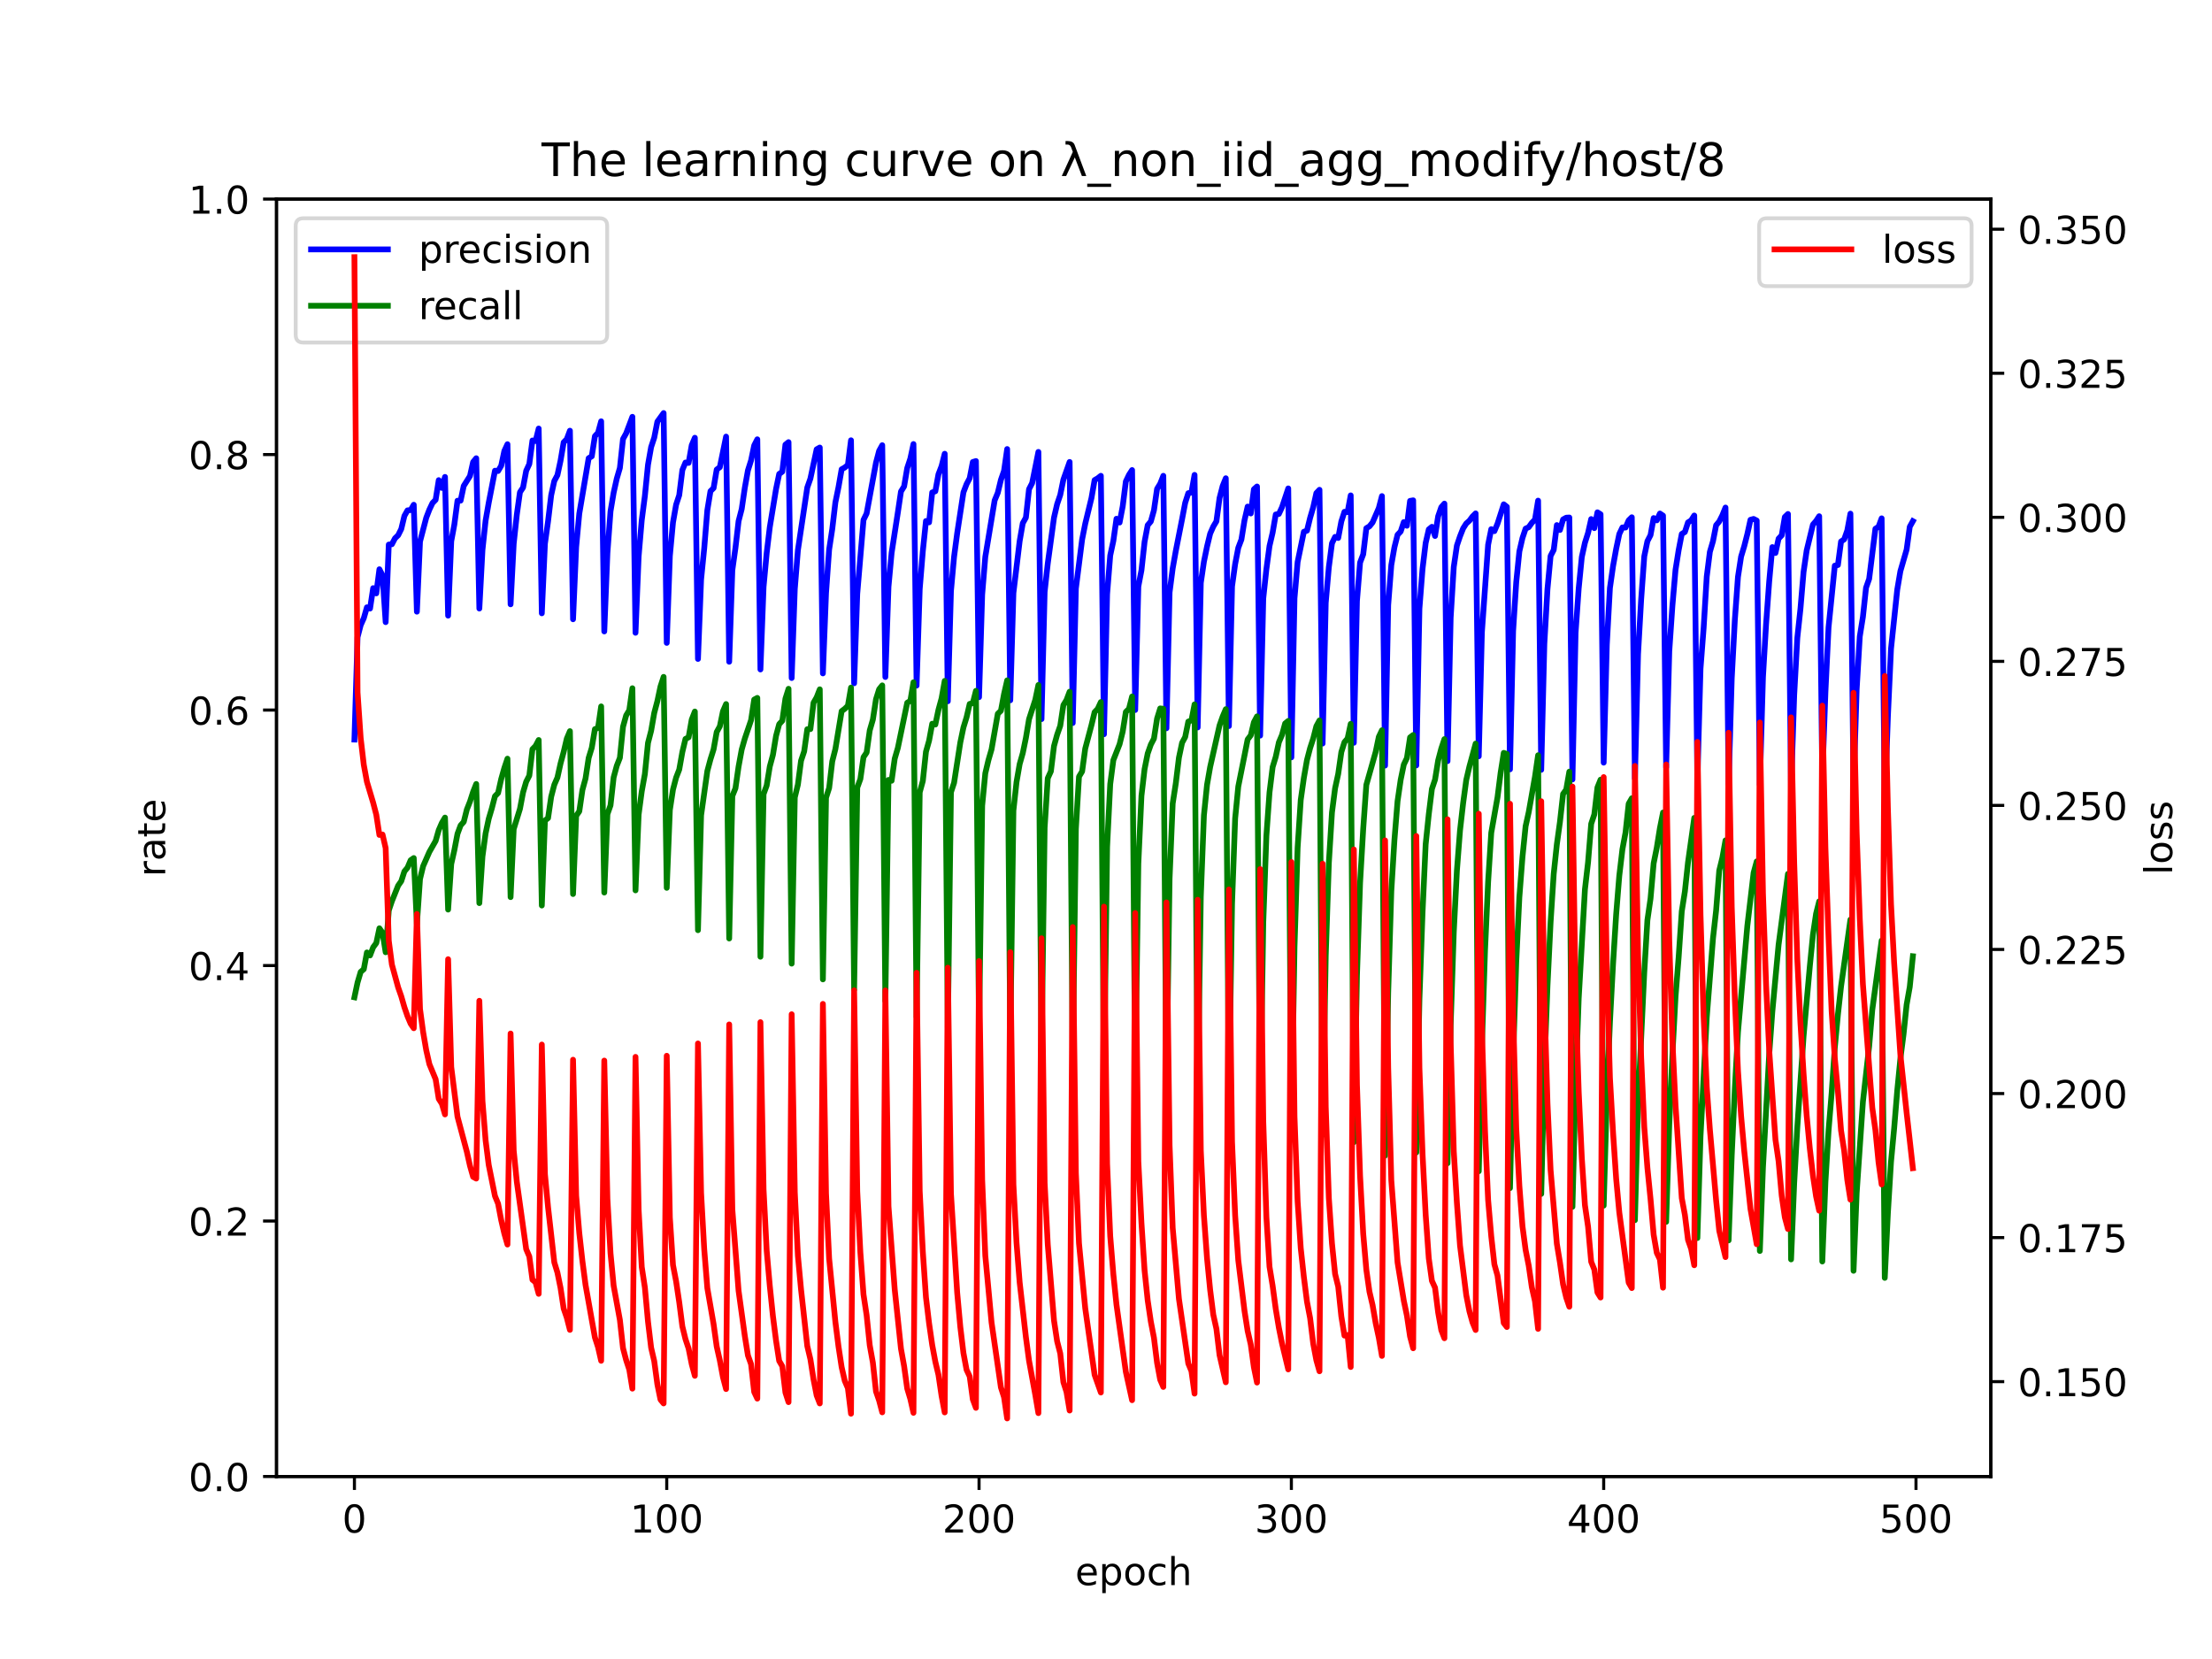 <?xml version="1.0" encoding="utf-8" standalone="no"?>
<!DOCTYPE svg PUBLIC "-//W3C//DTD SVG 1.1//EN"
  "http://www.w3.org/Graphics/SVG/1.1/DTD/svg11.dtd">
<!-- Created with matplotlib (https://matplotlib.org/) -->
<svg height="432pt" version="1.1" viewBox="0 0 576 432" width="576pt" xmlns="http://www.w3.org/2000/svg" xmlns:xlink="http://www.w3.org/1999/xlink">
 <defs>
  <style type="text/css">*{stroke-linecap:butt;stroke-linejoin:round;}</style>
 </defs>
 <g id="figure_1">
  <g id="patch_1">
   <path d="M 0 432 
L 576 432 
L 576 0 
L 0 0 
z
" style="fill:#ffffff;"/>
  </g>
  <g id="axes_1">
   <g id="patch_2">
    <path d="M 72 384.48 
L 518.4 384.48 
L 518.4 51.84 
L 72 51.84 
z
" style="fill:#ffffff;"/>
   </g>
   <g id="matplotlib.axis_1">
    <g id="xtick_1">
     <g id="line2d_1">
      <defs>
       <path d="M 0 0 
L 0 3.5 
" id="mf9fed88363" style="stroke:#000000;stroke-width:0.8;"/>
      </defs>
      <g>
       <use style="stroke:#000000;stroke-width:0.8;" x="92.291" xlink:href="#mf9fed88363" y="384.48"/>
      </g>
     </g>
     <g id="text_1">
      <!-- 0 -->
      <g transform="translate(89.11 399.078)scale(0.1 -0.1)">
       <defs>
        <path d="M 31.781 66.406 
Q 24.172 66.406 20.328 58.906 
Q 16.5 51.422 16.5 36.375 
Q 16.5 21.391 20.328 13.891 
Q 24.172 6.391 31.781 6.391 
Q 39.453 6.391 43.281 13.891 
Q 47.125 21.391 47.125 36.375 
Q 47.125 51.422 43.281 58.906 
Q 39.453 66.406 31.781 66.406 
z
M 31.781 74.219 
Q 44.047 74.219 50.516 64.516 
Q 56.984 54.828 56.984 36.375 
Q 56.984 17.969 50.516 8.266 
Q 44.047 -1.422 31.781 -1.422 
Q 19.531 -1.422 13.062 8.266 
Q 6.594 17.969 6.594 36.375 
Q 6.594 54.828 13.062 64.516 
Q 19.531 74.219 31.781 74.219 
z
" id="DejaVuSans-48"/>
       </defs>
       <use xlink:href="#DejaVuSans-48"/>
      </g>
     </g>
    </g>
    <g id="xtick_2">
     <g id="line2d_2">
      <g>
       <use style="stroke:#000000;stroke-width:0.8;" x="173.617" xlink:href="#mf9fed88363" y="384.48"/>
      </g>
     </g>
     <g id="text_2">
      <!-- 100 -->
      <g transform="translate(164.073 399.078)scale(0.1 -0.1)">
       <defs>
        <path d="M 12.406 8.297 
L 28.516 8.297 
L 28.516 63.922 
L 10.984 60.406 
L 10.984 69.391 
L 28.422 72.906 
L 38.281 72.906 
L 38.281 8.297 
L 54.391 8.297 
L 54.391 0 
L 12.406 0 
z
" id="DejaVuSans-49"/>
       </defs>
       <use xlink:href="#DejaVuSans-49"/>
       <use x="63.623" xlink:href="#DejaVuSans-48"/>
       <use x="127.246" xlink:href="#DejaVuSans-48"/>
      </g>
     </g>
    </g>
    <g id="xtick_3">
     <g id="line2d_3">
      <g>
       <use style="stroke:#000000;stroke-width:0.8;" x="254.943" xlink:href="#mf9fed88363" y="384.48"/>
      </g>
     </g>
     <g id="text_3">
      <!-- 200 -->
      <g transform="translate(245.4 399.078)scale(0.1 -0.1)">
       <defs>
        <path d="M 19.188 8.297 
L 53.609 8.297 
L 53.609 0 
L 7.328 0 
L 7.328 8.297 
Q 12.938 14.109 22.625 23.891 
Q 32.328 33.688 34.812 36.531 
Q 39.547 41.844 41.422 45.531 
Q 43.312 49.219 43.312 52.781 
Q 43.312 58.594 39.234 62.25 
Q 35.156 65.922 28.609 65.922 
Q 23.969 65.922 18.812 64.312 
Q 13.672 62.703 7.812 59.422 
L 7.812 69.391 
Q 13.766 71.781 18.938 73 
Q 24.125 74.219 28.422 74.219 
Q 39.75 74.219 46.484 68.547 
Q 53.219 62.891 53.219 53.422 
Q 53.219 48.922 51.531 44.891 
Q 49.859 40.875 45.406 35.406 
Q 44.188 33.984 37.641 27.219 
Q 31.109 20.453 19.188 8.297 
z
" id="DejaVuSans-50"/>
       </defs>
       <use xlink:href="#DejaVuSans-50"/>
       <use x="63.623" xlink:href="#DejaVuSans-48"/>
       <use x="127.246" xlink:href="#DejaVuSans-48"/>
      </g>
     </g>
    </g>
    <g id="xtick_4">
     <g id="line2d_4">
      <g>
       <use style="stroke:#000000;stroke-width:0.8;" x="336.27" xlink:href="#mf9fed88363" y="384.48"/>
      </g>
     </g>
     <g id="text_4">
      <!-- 300 -->
      <g transform="translate(326.726 399.078)scale(0.1 -0.1)">
       <defs>
        <path d="M 40.578 39.312 
Q 47.656 37.797 51.625 33 
Q 55.609 28.219 55.609 21.188 
Q 55.609 10.406 48.188 4.484 
Q 40.766 -1.422 27.094 -1.422 
Q 22.516 -1.422 17.656 -0.516 
Q 12.797 0.391 7.625 2.203 
L 7.625 11.719 
Q 11.719 9.328 16.594 8.109 
Q 21.484 6.891 26.812 6.891 
Q 36.078 6.891 40.938 10.547 
Q 45.797 14.203 45.797 21.188 
Q 45.797 27.641 41.281 31.266 
Q 36.766 34.906 28.719 34.906 
L 20.219 34.906 
L 20.219 43.016 
L 29.109 43.016 
Q 36.375 43.016 40.234 45.922 
Q 44.094 48.828 44.094 54.297 
Q 44.094 59.906 40.109 62.906 
Q 36.141 65.922 28.719 65.922 
Q 24.656 65.922 20.016 65.031 
Q 15.375 64.156 9.812 62.312 
L 9.812 71.094 
Q 15.438 72.656 20.344 73.438 
Q 25.25 74.219 29.594 74.219 
Q 40.828 74.219 47.359 69.109 
Q 53.906 64.016 53.906 55.328 
Q 53.906 49.266 50.438 45.094 
Q 46.969 40.922 40.578 39.312 
z
" id="DejaVuSans-51"/>
       </defs>
       <use xlink:href="#DejaVuSans-51"/>
       <use x="63.623" xlink:href="#DejaVuSans-48"/>
       <use x="127.246" xlink:href="#DejaVuSans-48"/>
      </g>
     </g>
    </g>
    <g id="xtick_5">
     <g id="line2d_5">
      <g>
       <use style="stroke:#000000;stroke-width:0.8;" x="417.596" xlink:href="#mf9fed88363" y="384.48"/>
      </g>
     </g>
     <g id="text_5">
      <!-- 400 -->
      <g transform="translate(408.052 399.078)scale(0.1 -0.1)">
       <defs>
        <path d="M 37.797 64.312 
L 12.891 25.391 
L 37.797 25.391 
z
M 35.203 72.906 
L 47.609 72.906 
L 47.609 25.391 
L 58.016 25.391 
L 58.016 17.188 
L 47.609 17.188 
L 47.609 0 
L 37.797 0 
L 37.797 17.188 
L 4.891 17.188 
L 4.891 26.703 
z
" id="DejaVuSans-52"/>
       </defs>
       <use xlink:href="#DejaVuSans-52"/>
       <use x="63.623" xlink:href="#DejaVuSans-48"/>
       <use x="127.246" xlink:href="#DejaVuSans-48"/>
      </g>
     </g>
    </g>
    <g id="xtick_6">
     <g id="line2d_6">
      <g>
       <use style="stroke:#000000;stroke-width:0.8;" x="498.922" xlink:href="#mf9fed88363" y="384.48"/>
      </g>
     </g>
     <g id="text_6">
      <!-- 500 -->
      <g transform="translate(489.379 399.078)scale(0.1 -0.1)">
       <defs>
        <path d="M 10.797 72.906 
L 49.516 72.906 
L 49.516 64.594 
L 19.828 64.594 
L 19.828 46.734 
Q 21.969 47.469 24.109 47.828 
Q 26.266 48.188 28.422 48.188 
Q 40.625 48.188 47.75 41.5 
Q 54.891 34.812 54.891 23.391 
Q 54.891 11.625 47.562 5.094 
Q 40.234 -1.422 26.906 -1.422 
Q 22.312 -1.422 17.547 -0.641 
Q 12.797 0.141 7.719 1.703 
L 7.719 11.625 
Q 12.109 9.234 16.797 8.062 
Q 21.484 6.891 26.703 6.891 
Q 35.156 6.891 40.078 11.328 
Q 45.016 15.766 45.016 23.391 
Q 45.016 31 40.078 35.438 
Q 35.156 39.891 26.703 39.891 
Q 22.75 39.891 18.812 39.016 
Q 14.891 38.141 10.797 36.281 
z
" id="DejaVuSans-53"/>
       </defs>
       <use xlink:href="#DejaVuSans-53"/>
       <use x="63.623" xlink:href="#DejaVuSans-48"/>
       <use x="127.246" xlink:href="#DejaVuSans-48"/>
      </g>
     </g>
    </g>
    <g id="text_7">
     <!-- epoch -->
     <g transform="translate(279.972 412.757)scale(0.1 -0.1)">
      <defs>
       <path d="M 56.203 29.594 
L 56.203 25.203 
L 14.891 25.203 
Q 15.484 15.922 20.484 11.062 
Q 25.484 6.203 34.422 6.203 
Q 39.594 6.203 44.453 7.469 
Q 49.312 8.734 54.109 11.281 
L 54.109 2.781 
Q 49.266 0.734 44.188 -0.344 
Q 39.109 -1.422 33.891 -1.422 
Q 20.797 -1.422 13.156 6.188 
Q 5.516 13.812 5.516 26.812 
Q 5.516 40.234 12.766 48.109 
Q 20.016 56 32.328 56 
Q 43.359 56 49.781 48.891 
Q 56.203 41.797 56.203 29.594 
z
M 47.219 32.234 
Q 47.125 39.594 43.094 43.984 
Q 39.062 48.391 32.422 48.391 
Q 24.906 48.391 20.391 44.141 
Q 15.875 39.891 15.188 32.172 
z
" id="DejaVuSans-101"/>
       <path d="M 18.109 8.203 
L 18.109 -20.797 
L 9.078 -20.797 
L 9.078 54.688 
L 18.109 54.688 
L 18.109 46.391 
Q 20.953 51.266 25.266 53.625 
Q 29.594 56 35.594 56 
Q 45.562 56 51.781 48.094 
Q 58.016 40.188 58.016 27.297 
Q 58.016 14.406 51.781 6.484 
Q 45.562 -1.422 35.594 -1.422 
Q 29.594 -1.422 25.266 0.953 
Q 20.953 3.328 18.109 8.203 
z
M 48.688 27.297 
Q 48.688 37.203 44.609 42.844 
Q 40.531 48.484 33.406 48.484 
Q 26.266 48.484 22.188 42.844 
Q 18.109 37.203 18.109 27.297 
Q 18.109 17.391 22.188 11.75 
Q 26.266 6.109 33.406 6.109 
Q 40.531 6.109 44.609 11.75 
Q 48.688 17.391 48.688 27.297 
z
" id="DejaVuSans-112"/>
       <path d="M 30.609 48.391 
Q 23.391 48.391 19.188 42.75 
Q 14.984 37.109 14.984 27.297 
Q 14.984 17.484 19.156 11.844 
Q 23.344 6.203 30.609 6.203 
Q 37.797 6.203 41.984 11.859 
Q 46.188 17.531 46.188 27.297 
Q 46.188 37.016 41.984 42.703 
Q 37.797 48.391 30.609 48.391 
z
M 30.609 56 
Q 42.328 56 49.016 48.375 
Q 55.719 40.766 55.719 27.297 
Q 55.719 13.875 49.016 6.219 
Q 42.328 -1.422 30.609 -1.422 
Q 18.844 -1.422 12.172 6.219 
Q 5.516 13.875 5.516 27.297 
Q 5.516 40.766 12.172 48.375 
Q 18.844 56 30.609 56 
z
" id="DejaVuSans-111"/>
       <path d="M 48.781 52.594 
L 48.781 44.188 
Q 44.969 46.297 41.141 47.344 
Q 37.312 48.391 33.406 48.391 
Q 24.656 48.391 19.812 42.844 
Q 14.984 37.312 14.984 27.297 
Q 14.984 17.281 19.812 11.734 
Q 24.656 6.203 33.406 6.203 
Q 37.312 6.203 41.141 7.25 
Q 44.969 8.297 48.781 10.406 
L 48.781 2.094 
Q 45.016 0.344 40.984 -0.531 
Q 36.969 -1.422 32.422 -1.422 
Q 20.062 -1.422 12.781 6.344 
Q 5.516 14.109 5.516 27.297 
Q 5.516 40.672 12.859 48.328 
Q 20.219 56 33.016 56 
Q 37.156 56 41.109 55.141 
Q 45.062 54.297 48.781 52.594 
z
" id="DejaVuSans-99"/>
       <path d="M 54.891 33.016 
L 54.891 0 
L 45.906 0 
L 45.906 32.719 
Q 45.906 40.484 42.875 44.328 
Q 39.844 48.188 33.797 48.188 
Q 26.516 48.188 22.312 43.547 
Q 18.109 38.922 18.109 30.906 
L 18.109 0 
L 9.078 0 
L 9.078 75.984 
L 18.109 75.984 
L 18.109 46.188 
Q 21.344 51.125 25.703 53.562 
Q 30.078 56 35.797 56 
Q 45.219 56 50.047 50.172 
Q 54.891 44.344 54.891 33.016 
z
" id="DejaVuSans-104"/>
      </defs>
      <use xlink:href="#DejaVuSans-101"/>
      <use x="61.523" xlink:href="#DejaVuSans-112"/>
      <use x="125" xlink:href="#DejaVuSans-111"/>
      <use x="186.182" xlink:href="#DejaVuSans-99"/>
      <use x="241.162" xlink:href="#DejaVuSans-104"/>
     </g>
    </g>
   </g>
   <g id="matplotlib.axis_2">
    <g id="ytick_1">
     <g id="line2d_7">
      <defs>
       <path d="M 0 0 
L -3.5 0 
" id="mcf90e3b43b" style="stroke:#000000;stroke-width:0.8;"/>
      </defs>
      <g>
       <use style="stroke:#000000;stroke-width:0.8;" x="72" xlink:href="#mcf90e3b43b" y="384.48"/>
      </g>
     </g>
     <g id="text_8">
      <!-- 0.0 -->
      <g transform="translate(49.097 388.279)scale(0.1 -0.1)">
       <defs>
        <path d="M 10.688 12.406 
L 21 12.406 
L 21 0 
L 10.688 0 
z
" id="DejaVuSans-46"/>
       </defs>
       <use xlink:href="#DejaVuSans-48"/>
       <use x="63.623" xlink:href="#DejaVuSans-46"/>
       <use x="95.41" xlink:href="#DejaVuSans-48"/>
      </g>
     </g>
    </g>
    <g id="ytick_2">
     <g id="line2d_8">
      <g>
       <use style="stroke:#000000;stroke-width:0.8;" x="72" xlink:href="#mcf90e3b43b" y="317.952"/>
      </g>
     </g>
     <g id="text_9">
      <!-- 0.2 -->
      <g transform="translate(49.097 321.751)scale(0.1 -0.1)">
       <use xlink:href="#DejaVuSans-48"/>
       <use x="63.623" xlink:href="#DejaVuSans-46"/>
       <use x="95.41" xlink:href="#DejaVuSans-50"/>
      </g>
     </g>
    </g>
    <g id="ytick_3">
     <g id="line2d_9">
      <g>
       <use style="stroke:#000000;stroke-width:0.8;" x="72" xlink:href="#mcf90e3b43b" y="251.424"/>
      </g>
     </g>
     <g id="text_10">
      <!-- 0.4 -->
      <g transform="translate(49.097 255.223)scale(0.1 -0.1)">
       <use xlink:href="#DejaVuSans-48"/>
       <use x="63.623" xlink:href="#DejaVuSans-46"/>
       <use x="95.41" xlink:href="#DejaVuSans-52"/>
      </g>
     </g>
    </g>
    <g id="ytick_4">
     <g id="line2d_10">
      <g>
       <use style="stroke:#000000;stroke-width:0.8;" x="72" xlink:href="#mcf90e3b43b" y="184.896"/>
      </g>
     </g>
     <g id="text_11">
      <!-- 0.6 -->
      <g transform="translate(49.097 188.695)scale(0.1 -0.1)">
       <defs>
        <path d="M 33.016 40.375 
Q 26.375 40.375 22.484 35.828 
Q 18.609 31.297 18.609 23.391 
Q 18.609 15.531 22.484 10.953 
Q 26.375 6.391 33.016 6.391 
Q 39.656 6.391 43.531 10.953 
Q 47.406 15.531 47.406 23.391 
Q 47.406 31.297 43.531 35.828 
Q 39.656 40.375 33.016 40.375 
z
M 52.594 71.297 
L 52.594 62.312 
Q 48.875 64.062 45.094 64.984 
Q 41.312 65.922 37.594 65.922 
Q 27.828 65.922 22.672 59.328 
Q 17.531 52.734 16.797 39.406 
Q 19.672 43.656 24.016 45.922 
Q 28.375 48.188 33.594 48.188 
Q 44.578 48.188 50.953 41.516 
Q 57.328 34.859 57.328 23.391 
Q 57.328 12.156 50.688 5.359 
Q 44.047 -1.422 33.016 -1.422 
Q 20.359 -1.422 13.672 8.266 
Q 6.984 17.969 6.984 36.375 
Q 6.984 53.656 15.188 63.938 
Q 23.391 74.219 37.203 74.219 
Q 40.922 74.219 44.703 73.484 
Q 48.484 72.75 52.594 71.297 
z
" id="DejaVuSans-54"/>
       </defs>
       <use xlink:href="#DejaVuSans-48"/>
       <use x="63.623" xlink:href="#DejaVuSans-46"/>
       <use x="95.41" xlink:href="#DejaVuSans-54"/>
      </g>
     </g>
    </g>
    <g id="ytick_5">
     <g id="line2d_11">
      <g>
       <use style="stroke:#000000;stroke-width:0.8;" x="72" xlink:href="#mcf90e3b43b" y="118.368"/>
      </g>
     </g>
     <g id="text_12">
      <!-- 0.8 -->
      <g transform="translate(49.097 122.167)scale(0.1 -0.1)">
       <defs>
        <path d="M 31.781 34.625 
Q 24.75 34.625 20.719 30.859 
Q 16.703 27.094 16.703 20.516 
Q 16.703 13.922 20.719 10.156 
Q 24.75 6.391 31.781 6.391 
Q 38.812 6.391 42.859 10.172 
Q 46.922 13.969 46.922 20.516 
Q 46.922 27.094 42.891 30.859 
Q 38.875 34.625 31.781 34.625 
z
M 21.922 38.812 
Q 15.578 40.375 12.031 44.719 
Q 8.5 49.078 8.5 55.328 
Q 8.5 64.062 14.719 69.141 
Q 20.953 74.219 31.781 74.219 
Q 42.672 74.219 48.875 69.141 
Q 55.078 64.062 55.078 55.328 
Q 55.078 49.078 51.531 44.719 
Q 48 40.375 41.703 38.812 
Q 48.828 37.156 52.797 32.312 
Q 56.781 27.484 56.781 20.516 
Q 56.781 9.906 50.312 4.234 
Q 43.844 -1.422 31.781 -1.422 
Q 19.734 -1.422 13.25 4.234 
Q 6.781 9.906 6.781 20.516 
Q 6.781 27.484 10.781 32.312 
Q 14.797 37.156 21.922 38.812 
z
M 18.312 54.391 
Q 18.312 48.734 21.844 45.562 
Q 25.391 42.391 31.781 42.391 
Q 38.141 42.391 41.719 45.562 
Q 45.312 48.734 45.312 54.391 
Q 45.312 60.062 41.719 63.234 
Q 38.141 66.406 31.781 66.406 
Q 25.391 66.406 21.844 63.234 
Q 18.312 60.062 18.312 54.391 
z
" id="DejaVuSans-56"/>
       </defs>
       <use xlink:href="#DejaVuSans-48"/>
       <use x="63.623" xlink:href="#DejaVuSans-46"/>
       <use x="95.41" xlink:href="#DejaVuSans-56"/>
      </g>
     </g>
    </g>
    <g id="ytick_6">
     <g id="line2d_12">
      <g>
       <use style="stroke:#000000;stroke-width:0.8;" x="72" xlink:href="#mcf90e3b43b" y="51.84"/>
      </g>
     </g>
     <g id="text_13">
      <!-- 1.0 -->
      <g transform="translate(49.097 55.639)scale(0.1 -0.1)">
       <use xlink:href="#DejaVuSans-49"/>
       <use x="63.623" xlink:href="#DejaVuSans-46"/>
       <use x="95.41" xlink:href="#DejaVuSans-48"/>
      </g>
     </g>
    </g>
    <g id="text_14">
     <!-- rate -->
     <g transform="translate(43.017 228.316)rotate(-90)scale(0.1 -0.1)">
      <defs>
       <path d="M 41.109 46.297 
Q 39.594 47.172 37.812 47.578 
Q 36.031 48 33.891 48 
Q 26.266 48 22.188 43.047 
Q 18.109 38.094 18.109 28.812 
L 18.109 0 
L 9.078 0 
L 9.078 54.688 
L 18.109 54.688 
L 18.109 46.188 
Q 20.953 51.172 25.484 53.578 
Q 30.031 56 36.531 56 
Q 37.453 56 38.578 55.875 
Q 39.703 55.766 41.062 55.516 
z
" id="DejaVuSans-114"/>
       <path d="M 34.281 27.484 
Q 23.391 27.484 19.188 25 
Q 14.984 22.516 14.984 16.5 
Q 14.984 11.719 18.141 8.906 
Q 21.297 6.109 26.703 6.109 
Q 34.188 6.109 38.703 11.406 
Q 43.219 16.703 43.219 25.484 
L 43.219 27.484 
z
M 52.203 31.203 
L 52.203 0 
L 43.219 0 
L 43.219 8.297 
Q 40.141 3.328 35.547 0.953 
Q 30.953 -1.422 24.312 -1.422 
Q 15.922 -1.422 10.953 3.297 
Q 6 8.016 6 15.922 
Q 6 25.141 12.172 29.828 
Q 18.359 34.516 30.609 34.516 
L 43.219 34.516 
L 43.219 35.406 
Q 43.219 41.609 39.141 45 
Q 35.062 48.391 27.688 48.391 
Q 23 48.391 18.547 47.266 
Q 14.109 46.141 10.016 43.891 
L 10.016 52.203 
Q 14.938 54.109 19.578 55.047 
Q 24.219 56 28.609 56 
Q 40.484 56 46.344 49.844 
Q 52.203 43.703 52.203 31.203 
z
" id="DejaVuSans-97"/>
       <path d="M 18.312 70.219 
L 18.312 54.688 
L 36.812 54.688 
L 36.812 47.703 
L 18.312 47.703 
L 18.312 18.016 
Q 18.312 11.328 20.141 9.422 
Q 21.969 7.516 27.594 7.516 
L 36.812 7.516 
L 36.812 0 
L 27.594 0 
Q 17.188 0 13.234 3.875 
Q 9.281 7.766 9.281 18.016 
L 9.281 47.703 
L 2.688 47.703 
L 2.688 54.688 
L 9.281 54.688 
L 9.281 70.219 
z
" id="DejaVuSans-116"/>
      </defs>
      <use xlink:href="#DejaVuSans-114"/>
      <use x="41.113" xlink:href="#DejaVuSans-97"/>
      <use x="102.393" xlink:href="#DejaVuSans-116"/>
      <use x="141.602" xlink:href="#DejaVuSans-101"/>
     </g>
    </g>
   </g>
   <g id="line2d_13">
    <path clip-path="url(#pb21aabb9b1)" d="M 92.291 192.582 
L 93.104 165.926 
L 93.917 162.801 
L 94.731 160.974 
L 95.544 158.143 
L 96.357 158.47 
L 97.17 153.149 
L 97.984 154.513 
L 98.797 148.233 
L 99.61 149.838 
L 100.424 162.003 
L 101.237 141.804 
L 102.05 141.715 
L 102.863 140.166 
L 103.677 139.38 
L 104.49 137.748 
L 105.303 134.349 
L 106.116 132.898 
L 106.93 132.825 
L 107.743 131.438 
L 108.556 159.282 
L 109.369 141.019 
L 110.996 134.817 
L 111.809 132.704 
L 112.622 130.986 
L 113.436 130.152 
L 114.249 125.027 
L 115.062 127.05 
L 115.876 124.193 
L 116.689 160.312 
L 117.502 140.943 
L 118.315 136.568 
L 119.129 130.383 
L 119.942 130.365 
L 120.755 126.532 
L 122.382 123.953 
L 123.195 120.315 
L 124.008 119.325 
L 124.821 158.461 
L 125.635 143.172 
L 126.448 135.573 
L 127.261 130.926 
L 128.888 122.569 
L 129.701 122.654 
L 130.514 121.275 
L 131.328 117.43 
L 132.141 115.669 
L 132.954 157.36 
L 133.767 141.574 
L 134.581 133.981 
L 135.394 128.174 
L 136.207 126.947 
L 137.02 122.585 
L 137.834 120.823 
L 138.647 114.694 
L 139.46 114.843 
L 140.273 111.591 
L 141.087 159.701 
L 141.9 141.573 
L 142.713 135.745 
L 143.526 128.953 
L 144.34 125.248 
L 145.153 123.721 
L 145.966 119.961 
L 146.78 115.179 
L 147.593 114.338 
L 148.406 112.149 
L 149.219 161.255 
L 150.033 142.439 
L 150.846 133.741 
L 153.286 119.313 
L 154.099 118.826 
L 154.912 113.579 
L 155.725 112.688 
L 156.539 109.703 
L 157.352 164.423 
L 158.165 144.046 
L 158.978 133.125 
L 159.792 128.291 
L 160.605 124.638 
L 161.418 121.841 
L 162.232 114.317 
L 163.045 112.847 
L 164.671 108.536 
L 165.485 164.775 
L 166.298 144.892 
L 167.111 135.416 
L 167.924 129.162 
L 168.738 121.012 
L 169.551 116.42 
L 170.364 113.965 
L 171.177 109.802 
L 172.804 107.558 
L 173.617 167.408 
L 174.43 144.755 
L 175.244 136.045 
L 176.057 131.42 
L 176.87 128.947 
L 177.684 122.395 
L 178.497 120.442 
L 179.31 120.541 
L 180.123 115.928 
L 180.937 113.991 
L 181.75 171.587 
L 182.563 150.887 
L 183.376 142.804 
L 184.19 132.847 
L 185.003 127.903 
L 185.816 127.095 
L 186.629 122.271 
L 187.443 121.658 
L 189.069 113.692 
L 189.882 172.314 
L 190.696 148.479 
L 191.509 142.679 
L 192.322 135.702 
L 193.136 132.551 
L 193.949 127.015 
L 194.762 122.473 
L 195.575 119.898 
L 196.389 115.994 
L 197.202 114.394 
L 198.015 174.328 
L 198.828 152.819 
L 199.642 143.995 
L 200.455 137.253 
L 202.081 127.344 
L 202.895 123.422 
L 203.708 122.832 
L 204.521 115.787 
L 205.334 115.134 
L 206.148 176.553 
L 206.961 153.368 
L 207.774 143.249 
L 210.214 126.95 
L 211.027 124.623 
L 212.654 116.999 
L 213.467 116.537 
L 214.28 175.351 
L 215.094 154.465 
L 215.907 143.081 
L 216.72 137.745 
L 217.533 130.815 
L 218.347 126.836 
L 219.16 122.196 
L 219.973 121.739 
L 220.786 121.082 
L 221.6 114.649 
L 222.413 177.928 
L 223.226 154.641 
L 224.853 135.38 
L 225.666 133.711 
L 228.106 120.5 
L 228.919 117.408 
L 229.732 115.929 
L 230.546 176.291 
L 231.359 152.781 
L 232.172 143.982 
L 233.799 133.443 
L 234.612 127.979 
L 235.425 126.672 
L 236.238 121.88 
L 237.052 119.406 
L 237.865 115.629 
L 238.678 178.536 
L 239.491 153.404 
L 240.305 143.491 
L 241.118 135.673 
L 241.931 136.023 
L 242.745 128.227 
L 243.558 127.93 
L 244.371 123.496 
L 245.184 121.376 
L 245.998 118.159 
L 246.811 182.608 
L 247.624 153.922 
L 248.437 144.997 
L 249.251 138.837 
L 250.877 128.204 
L 251.69 126.073 
L 252.504 124.526 
L 253.317 120.306 
L 254.13 120.055 
L 254.943 181.544 
L 255.757 154.818 
L 256.57 145.003 
L 259.01 130.279 
L 259.823 128.324 
L 260.636 124.951 
L 261.45 122.603 
L 262.263 116.931 
L 263.076 182.36 
L 263.889 154.419 
L 265.516 140.906 
L 266.329 136.244 
L 267.142 134.777 
L 267.956 127.379 
L 268.769 125.796 
L 270.395 117.678 
L 271.209 187.253 
L 272.022 154.135 
L 272.835 146.73 
L 274.462 134.776 
L 275.275 131.268 
L 276.088 128.878 
L 276.902 124.899 
L 278.528 120.293 
L 279.341 188.27 
L 280.155 153.268 
L 281.781 140.477 
L 282.594 136.38 
L 284.221 129.662 
L 285.034 125.012 
L 285.847 124.541 
L 286.661 123.898 
L 287.474 191.196 
L 288.287 154.728 
L 289.101 144.637 
L 289.914 140.846 
L 290.727 135.084 
L 291.54 136.073 
L 292.354 131.828 
L 293.167 125.371 
L 293.98 123.66 
L 294.793 122.401 
L 295.607 184.883 
L 296.42 152.725 
L 297.233 148.496 
L 298.046 141.081 
L 298.86 136.751 
L 299.673 135.795 
L 300.486 132.874 
L 301.299 127.291 
L 302.113 125.966 
L 302.926 123.9 
L 303.739 189.642 
L 304.553 154.275 
L 305.366 148.003 
L 306.179 143.443 
L 307.806 135.204 
L 308.619 130.941 
L 309.432 128.423 
L 310.245 128.259 
L 311.059 123.661 
L 311.872 189.424 
L 312.685 151.781 
L 313.498 146.272 
L 314.312 142.306 
L 315.125 138.952 
L 315.938 137.111 
L 316.751 135.753 
L 317.565 129.695 
L 318.378 126.547 
L 319.191 124.537 
L 320.005 189.065 
L 320.818 152.701 
L 321.631 146.874 
L 322.444 142.652 
L 323.258 140.494 
L 324.071 135.46 
L 324.884 131.915 
L 325.697 133.709 
L 326.511 127.407 
L 327.324 126.683 
L 328.137 191.554 
L 328.95 155.822 
L 329.764 148.219 
L 330.577 142.169 
L 331.39 138.689 
L 332.203 133.97 
L 333.017 133.829 
L 333.83 132.088 
L 335.457 127.184 
L 336.27 197.214 
L 337.083 155.782 
L 337.896 146.344 
L 339.523 138.467 
L 340.336 138.18 
L 341.149 134.847 
L 341.963 132.068 
L 342.776 128.401 
L 343.589 127.543 
L 344.402 193.618 
L 345.216 156.984 
L 346.029 147.678 
L 346.842 141.471 
L 347.655 139.802 
L 348.469 140.087 
L 349.282 135.765 
L 350.095 133.273 
L 350.909 133.346 
L 351.722 128.996 
L 352.535 193.415 
L 353.348 156.477 
L 354.162 146.484 
L 354.975 144.345 
L 355.788 137.543 
L 356.601 137.061 
L 357.415 136.049 
L 359.041 132.293 
L 359.854 129.178 
L 360.668 199.356 
L 361.481 157.559 
L 362.294 147.121 
L 363.107 142.507 
L 363.921 139.252 
L 364.734 138.404 
L 365.547 135.955 
L 366.361 136.904 
L 367.174 130.431 
L 367.987 130.284 
L 368.8 199.314 
L 369.614 158.491 
L 370.427 148.094 
L 371.24 141.375 
L 372.053 137.855 
L 372.867 137.182 
L 373.68 139.57 
L 374.493 134.433 
L 375.306 132.072 
L 376.12 131.143 
L 376.933 198.204 
L 377.746 160.865 
L 378.559 147.606 
L 379.373 142.06 
L 380.186 139.645 
L 380.999 137.594 
L 381.812 136.312 
L 382.626 135.597 
L 383.439 134.499 
L 384.252 133.689 
L 385.066 196.938 
L 385.879 164.649 
L 387.505 141.834 
L 388.319 137.792 
L 389.132 138.316 
L 389.945 136.386 
L 391.572 131.321 
L 392.385 131.966 
L 393.198 200.338 
L 394.011 164.328 
L 394.825 151.595 
L 395.638 143.59 
L 396.451 140.088 
L 397.264 137.656 
L 398.078 137.277 
L 398.891 136.139 
L 399.704 135.306 
L 400.518 130.364 
L 401.331 200.466 
L 402.144 167.637 
L 402.957 153.387 
L 403.771 144.763 
L 404.584 143.199 
L 405.397 136.729 
L 406.21 138.009 
L 407.024 135.255 
L 407.837 134.806 
L 408.65 134.76 
L 409.463 202.976 
L 410.277 164.787 
L 411.09 153.21 
L 411.903 145.022 
L 412.716 141.334 
L 413.53 138.759 
L 414.343 135.16 
L 415.156 137.529 
L 415.97 133.404 
L 416.783 133.908 
L 417.596 198.59 
L 418.409 167.921 
L 419.223 153.092 
L 420.036 147.409 
L 420.849 142.916 
L 421.662 139.053 
L 422.476 137.344 
L 423.289 137.371 
L 424.102 135.498 
L 424.915 134.695 
L 425.729 202.728 
L 426.542 170.35 
L 427.355 156.067 
L 428.168 144.854 
L 428.982 140.918 
L 429.795 139.342 
L 430.608 134.903 
L 431.422 135.503 
L 432.235 133.721 
L 433.048 134.267 
L 433.861 199.818 
L 434.675 169.602 
L 435.488 157.752 
L 436.301 148.385 
L 437.114 143.264 
L 437.928 139.045 
L 438.741 138.532 
L 439.554 136.035 
L 440.367 135.522 
L 441.181 134.235 
L 441.994 203.376 
L 442.807 174.115 
L 443.62 163.56 
L 444.434 150.13 
L 445.247 143.706 
L 446.06 140.926 
L 446.874 136.765 
L 447.687 135.797 
L 448.5 134.179 
L 449.313 132.165 
L 450.127 204.193 
L 450.94 176.628 
L 451.753 161.36 
L 452.566 150.209 
L 453.38 144.927 
L 454.193 142.24 
L 455.006 139.058 
L 455.819 135.352 
L 456.633 135.129 
L 457.446 135.55 
L 458.259 204.36 
L 459.072 176.306 
L 459.886 162.489 
L 460.699 151.389 
L 461.512 142.463 
L 462.326 143.995 
L 463.139 140.266 
L 463.952 139.4 
L 464.765 134.626 
L 465.579 133.839 
L 466.392 205.537 
L 467.205 180.945 
L 468.018 166.108 
L 468.832 158.546 
L 469.645 148.921 
L 470.458 143.325 
L 472.085 136.604 
L 472.898 135.667 
L 473.711 134.426 
L 474.524 202.659 
L 475.338 180.179 
L 476.151 163.35 
L 477.778 147.293 
L 478.591 147.13 
L 479.404 141.003 
L 480.217 140.459 
L 481.031 138.133 
L 481.844 133.753 
L 482.657 205.1 
L 483.47 179.536 
L 484.284 165.742 
L 485.097 160.641 
L 485.91 153.049 
L 486.723 150.736 
L 488.35 137.692 
L 489.163 137.17 
L 489.976 134.974 
L 490.79 209.206 
L 491.603 186.542 
L 492.416 168.939 
L 494.043 153.515 
L 494.856 148.73 
L 496.483 143.109 
L 497.296 137.171 
L 498.109 135.715 
L 498.109 135.715 
" style="fill:none;stroke:#0000ff;stroke-linecap:square;stroke-width:1.5;"/>
   </g>
   <g id="line2d_14">
    <path clip-path="url(#pb21aabb9b1)" d="M 92.291 259.696 
L 93.104 255.847 
L 93.917 253.086 
L 94.731 252.378 
L 95.544 248.017 
L 96.357 248.799 
L 97.17 246.674 
L 97.984 245.571 
L 98.797 241.726 
L 99.61 242.911 
L 100.424 247.969 
L 101.237 237.082 
L 102.05 234.667 
L 103.677 230.611 
L 104.49 229.448 
L 105.303 226.911 
L 106.116 225.934 
L 106.93 224.001 
L 107.743 223.433 
L 108.556 240.657 
L 109.369 228.902 
L 110.183 225.541 
L 111.809 221.836 
L 113.436 218.978 
L 114.249 216.146 
L 115.062 214.273 
L 115.876 212.894 
L 116.689 236.853 
L 117.502 224.987 
L 118.315 221.386 
L 119.129 217.126 
L 119.942 214.925 
L 120.755 214.025 
L 121.568 210.785 
L 122.382 208.725 
L 123.195 206.198 
L 124.008 204.149 
L 124.821 235.168 
L 125.635 223.01 
L 126.448 217.023 
L 127.261 213.219 
L 128.074 210.481 
L 128.888 207.337 
L 129.701 206.499 
L 130.514 202.851 
L 131.328 199.982 
L 132.141 197.556 
L 132.954 233.606 
L 133.767 215.906 
L 135.394 210.625 
L 136.207 206.331 
L 137.02 203.56 
L 137.834 201.959 
L 138.647 195.087 
L 139.46 194.246 
L 140.273 192.694 
L 141.087 235.795 
L 141.9 213.667 
L 142.713 213.031 
L 143.526 207.471 
L 144.34 204.341 
L 145.153 202.475 
L 145.966 198.804 
L 146.78 195.794 
L 147.593 192.332 
L 148.406 190.386 
L 149.219 232.8 
L 150.033 212.436 
L 150.846 211.278 
L 151.659 205.701 
L 152.472 202.723 
L 153.286 197.361 
L 154.099 194.707 
L 154.912 189.865 
L 155.725 189.553 
L 156.539 183.946 
L 157.352 232.419 
L 158.165 212.023 
L 158.978 209.7 
L 159.792 202.425 
L 160.605 199.414 
L 161.418 197.329 
L 162.232 189.254 
L 163.045 186.303 
L 163.858 184.947 
L 164.671 179.215 
L 165.485 231.85 
L 166.298 212.123 
L 167.111 206.053 
L 167.924 201.554 
L 168.738 193.452 
L 169.551 190.296 
L 170.364 185.651 
L 171.177 182.571 
L 171.991 178.75 
L 172.804 176.257 
L 173.617 231.189 
L 174.43 210.911 
L 175.244 205.6 
L 176.057 202.497 
L 176.87 200.396 
L 177.684 195.816 
L 178.497 192.412 
L 179.31 192.007 
L 180.123 187.372 
L 180.937 185.28 
L 181.75 242.221 
L 182.563 212.303 
L 184.19 200.775 
L 185.003 197.73 
L 185.816 195.134 
L 186.629 190.611 
L 187.443 189.135 
L 188.256 185.217 
L 189.069 183.335 
L 189.882 244.382 
L 190.696 207.285 
L 191.509 205.269 
L 192.322 199.625 
L 193.136 195.183 
L 193.949 192.326 
L 195.575 187.529 
L 196.389 182.167 
L 197.202 181.732 
L 198.015 249.13 
L 198.828 206.782 
L 199.642 204.551 
L 200.455 199.58 
L 201.268 196.566 
L 202.081 191.624 
L 202.895 188.571 
L 203.708 187.695 
L 204.521 181.924 
L 205.334 179.362 
L 206.148 250.929 
L 206.961 207.649 
L 207.774 204.297 
L 208.588 198.095 
L 209.401 195.665 
L 210.214 189.885 
L 211.027 189.855 
L 211.841 182.996 
L 212.654 181.583 
L 213.467 179.497 
L 214.28 255.03 
L 215.094 207.724 
L 215.907 205.191 
L 216.72 198.24 
L 217.533 195.047 
L 219.16 185.186 
L 219.973 184.573 
L 220.786 183.778 
L 221.6 179.045 
L 222.413 257.664 
L 223.226 205.096 
L 224.039 202.855 
L 224.853 197.167 
L 225.666 195.962 
L 226.479 190.198 
L 227.293 187.381 
L 228.106 182.086 
L 228.919 179.487 
L 229.732 178.472 
L 230.546 260.646 
L 231.359 203.086 
L 232.172 203.311 
L 232.985 197.548 
L 233.799 194.755 
L 236.238 182.99 
L 237.052 182.499 
L 237.865 177.664 
L 238.678 264.835 
L 239.491 206.326 
L 240.305 203.357 
L 241.118 195.755 
L 241.931 192.873 
L 242.745 188.453 
L 243.558 188.679 
L 244.371 184.83 
L 245.184 181.846 
L 245.998 177.302 
L 246.811 267.735 
L 247.624 206.308 
L 248.437 203.85 
L 250.064 193.334 
L 250.877 189.428 
L 251.69 186.784 
L 252.504 183.298 
L 253.317 183.096 
L 254.13 179.89 
L 254.943 268.522 
L 255.757 209.795 
L 256.57 201.368 
L 257.383 197.941 
L 258.197 195.133 
L 259.823 185.863 
L 260.636 185.079 
L 261.45 180.716 
L 262.263 177.162 
L 263.076 271.25 
L 263.889 211.087 
L 264.703 203.63 
L 265.516 198.963 
L 266.329 196.113 
L 267.142 192.158 
L 267.956 187.275 
L 269.582 182.24 
L 270.395 178.369 
L 271.209 274.579 
L 272.022 215.497 
L 272.835 202.644 
L 273.649 200.857 
L 274.462 194.261 
L 275.275 191.314 
L 276.088 188.989 
L 276.902 183.614 
L 277.715 182.273 
L 278.528 180.116 
L 279.341 277.175 
L 280.155 215.839 
L 280.968 202.235 
L 281.781 200.892 
L 282.594 194.93 
L 284.221 188.797 
L 285.034 185.44 
L 285.847 184.571 
L 286.661 182.809 
L 287.474 281.515 
L 288.287 220.572 
L 289.101 204.167 
L 289.914 197.936 
L 291.54 193.785 
L 292.354 190.488 
L 293.167 185.381 
L 293.98 184.573 
L 294.793 181.366 
L 295.607 281.147 
L 296.42 224.911 
L 297.233 207.21 
L 298.046 200.269 
L 298.86 196.202 
L 299.673 193.887 
L 300.486 192.335 
L 301.299 187.103 
L 302.113 184.473 
L 302.926 184.569 
L 303.739 283.455 
L 304.553 228.805 
L 305.366 209.233 
L 306.179 203.964 
L 306.992 197.28 
L 307.806 193.425 
L 308.619 191.913 
L 309.432 187.898 
L 310.245 187.612 
L 311.059 183.416 
L 311.872 285.974 
L 312.685 233.46 
L 313.498 212.306 
L 314.312 204.35 
L 315.125 199.694 
L 317.565 188.902 
L 318.378 186.584 
L 319.191 184.663 
L 320.005 286.762 
L 320.818 235.324 
L 321.631 213.11 
L 322.444 204.811 
L 324.071 196.68 
L 324.884 192.541 
L 325.697 191.483 
L 326.511 188.072 
L 327.324 186.546 
L 328.137 290.983 
L 328.95 240.168 
L 329.764 217.632 
L 330.577 206.35 
L 331.39 199.74 
L 332.203 197.061 
L 333.017 193.296 
L 333.83 191.375 
L 334.643 188.397 
L 335.457 187.731 
L 336.27 295.011 
L 337.083 246.526 
L 337.896 220.763 
L 338.71 208.299 
L 339.523 202.554 
L 340.336 197.906 
L 341.149 194.792 
L 341.963 192.306 
L 342.776 189.102 
L 343.589 187.595 
L 344.402 295.503 
L 345.216 248.884 
L 346.029 224.717 
L 346.842 211.542 
L 347.655 205.266 
L 348.469 201.512 
L 349.282 195.839 
L 350.095 193.253 
L 350.909 192.3 
L 351.722 188.488 
L 352.535 297.415 
L 353.348 254.039 
L 354.162 229.885 
L 354.975 215.863 
L 355.788 204.39 
L 358.228 195.767 
L 359.041 191.867 
L 359.854 190.153 
L 360.668 300.937 
L 361.481 258.453 
L 362.294 232.027 
L 363.107 218.749 
L 363.921 208.619 
L 364.734 203.043 
L 365.547 199.093 
L 366.361 197.392 
L 367.174 192.021 
L 367.987 191.391 
L 368.8 300.1 
L 369.614 260.2 
L 370.427 237.546 
L 371.24 219.837 
L 372.053 212.027 
L 372.867 205.432 
L 373.68 203.017 
L 374.493 198.003 
L 375.306 194.919 
L 376.12 192.461 
L 376.933 302.917 
L 377.746 266.932 
L 378.559 242.695 
L 379.373 226.712 
L 380.186 216.245 
L 380.999 209.123 
L 381.812 203.096 
L 382.626 199.611 
L 384.252 193.634 
L 385.066 304.997 
L 385.879 272.47 
L 386.692 247.535 
L 387.505 229.606 
L 388.319 216.853 
L 389.945 207.648 
L 390.758 201.229 
L 391.572 196.047 
L 392.385 196.321 
L 393.198 309.386 
L 394.011 275.8 
L 394.825 250.507 
L 395.638 233.646 
L 396.451 223.128 
L 397.264 215.151 
L 398.078 211.47 
L 399.704 202.251 
L 400.518 196.663 
L 401.331 310.897 
L 402.144 278.381 
L 402.957 256.773 
L 403.771 240.147 
L 404.584 227.566 
L 405.397 219.898 
L 406.21 214.009 
L 407.024 206.741 
L 407.837 205.602 
L 408.65 200.935 
L 409.463 314.255 
L 410.277 282.886 
L 411.09 259.999 
L 412.716 231.584 
L 413.53 224.511 
L 414.343 214.522 
L 415.156 212.083 
L 415.97 205.051 
L 416.783 203.023 
L 417.596 313.947 
L 418.409 285.853 
L 419.223 266.165 
L 420.036 250.966 
L 420.849 238.074 
L 421.662 228.023 
L 422.476 221.15 
L 423.289 216.753 
L 424.102 209.287 
L 424.915 207.866 
L 425.729 317.733 
L 426.542 287.444 
L 428.168 253.129 
L 428.982 239.595 
L 429.795 233.984 
L 430.608 224.808 
L 431.422 220.746 
L 432.235 215.658 
L 433.048 211.58 
L 433.861 318.165 
L 434.675 292.726 
L 435.488 274.721 
L 436.301 259.562 
L 437.114 249.283 
L 437.928 237.311 
L 438.741 232.15 
L 439.554 224.582 
L 441.181 212.98 
L 441.994 322.384 
L 442.807 295.932 
L 444.434 264.92 
L 446.06 244.361 
L 446.874 237.081 
L 447.687 226.689 
L 448.5 223.361 
L 449.313 218.834 
L 450.127 322.997 
L 450.94 300.811 
L 451.753 283.352 
L 452.566 268.728 
L 455.006 241.068 
L 456.633 227.279 
L 457.446 224.309 
L 458.259 325.752 
L 459.072 303.929 
L 460.699 274.533 
L 461.512 263.409 
L 463.139 246.015 
L 465.579 227.555 
L 466.392 327.945 
L 467.205 307.988 
L 468.018 293.494 
L 469.645 269.814 
L 471.271 251.647 
L 472.085 243.41 
L 472.898 237.946 
L 473.711 234.704 
L 474.524 328.49 
L 475.338 307.769 
L 476.151 294.439 
L 476.964 284.528 
L 477.778 272.79 
L 478.591 264.195 
L 479.404 256.867 
L 481.844 239.466 
L 482.657 330.913 
L 483.47 310.675 
L 485.097 286.911 
L 486.723 272.461 
L 487.537 262.966 
L 489.976 244.917 
L 490.79 332.756 
L 491.603 315.852 
L 492.416 302.534 
L 493.23 293.851 
L 494.043 283.938 
L 494.856 275.683 
L 495.669 269.385 
L 496.483 261.607 
L 497.296 257.004 
L 498.109 249.004 
L 498.109 249.004 
" style="fill:none;stroke:#008000;stroke-linecap:square;stroke-width:1.5;"/>
   </g>
   <g id="patch_3">
    <path d="M 72 384.48 
L 72 51.84 
" style="fill:none;stroke:#000000;stroke-linecap:square;stroke-linejoin:miter;stroke-width:0.8;"/>
   </g>
   <g id="patch_4">
    <path d="M 518.4 384.48 
L 518.4 51.84 
" style="fill:none;stroke:#000000;stroke-linecap:square;stroke-linejoin:miter;stroke-width:0.8;"/>
   </g>
   <g id="patch_5">
    <path d="M 72 384.48 
L 518.4 384.48 
" style="fill:none;stroke:#000000;stroke-linecap:square;stroke-linejoin:miter;stroke-width:0.8;"/>
   </g>
   <g id="patch_6">
    <path d="M 72 51.84 
L 518.4 51.84 
" style="fill:none;stroke:#000000;stroke-linecap:square;stroke-linejoin:miter;stroke-width:0.8;"/>
   </g>
   <g id="legend_1">
    <g id="patch_7">
     <path d="M 79 89.196 
L 156.108 89.196 
Q 158.108 89.196 158.108 87.196 
L 158.108 58.84 
Q 158.108 56.84 156.108 56.84 
L 79 56.84 
Q 77 56.84 77 58.84 
L 77 87.196 
Q 77 89.196 79 89.196 
z
" style="fill:#ffffff;opacity:0.8;stroke:#cccccc;stroke-linejoin:miter;"/>
    </g>
    <g id="line2d_15">
     <path d="M 81 64.938 
L 101 64.938 
" style="fill:none;stroke:#0000ff;stroke-linecap:square;stroke-width:1.5;"/>
    </g>
    <g id="line2d_16"/>
    <g id="text_15">
     <!-- precision -->
     <g transform="translate(109 68.438)scale(0.1 -0.1)">
      <defs>
       <path d="M 9.422 54.688 
L 18.406 54.688 
L 18.406 0 
L 9.422 0 
z
M 9.422 75.984 
L 18.406 75.984 
L 18.406 64.594 
L 9.422 64.594 
z
" id="DejaVuSans-105"/>
       <path d="M 44.281 53.078 
L 44.281 44.578 
Q 40.484 46.531 36.375 47.5 
Q 32.281 48.484 27.875 48.484 
Q 21.188 48.484 17.844 46.438 
Q 14.5 44.391 14.5 40.281 
Q 14.5 37.156 16.891 35.375 
Q 19.281 33.594 26.516 31.984 
L 29.594 31.297 
Q 39.156 29.25 43.188 25.516 
Q 47.219 21.781 47.219 15.094 
Q 47.219 7.469 41.188 3.016 
Q 35.156 -1.422 24.609 -1.422 
Q 20.219 -1.422 15.453 -0.562 
Q 10.688 0.297 5.422 2 
L 5.422 11.281 
Q 10.406 8.688 15.234 7.391 
Q 20.062 6.109 24.812 6.109 
Q 31.156 6.109 34.562 8.281 
Q 37.984 10.453 37.984 14.406 
Q 37.984 18.062 35.516 20.016 
Q 33.062 21.969 24.703 23.781 
L 21.578 24.516 
Q 13.234 26.266 9.516 29.906 
Q 5.812 33.547 5.812 39.891 
Q 5.812 47.609 11.281 51.797 
Q 16.75 56 26.812 56 
Q 31.781 56 36.172 55.266 
Q 40.578 54.547 44.281 53.078 
z
" id="DejaVuSans-115"/>
       <path d="M 54.891 33.016 
L 54.891 0 
L 45.906 0 
L 45.906 32.719 
Q 45.906 40.484 42.875 44.328 
Q 39.844 48.188 33.797 48.188 
Q 26.516 48.188 22.312 43.547 
Q 18.109 38.922 18.109 30.906 
L 18.109 0 
L 9.078 0 
L 9.078 54.688 
L 18.109 54.688 
L 18.109 46.188 
Q 21.344 51.125 25.703 53.562 
Q 30.078 56 35.797 56 
Q 45.219 56 50.047 50.172 
Q 54.891 44.344 54.891 33.016 
z
" id="DejaVuSans-110"/>
      </defs>
      <use xlink:href="#DejaVuSans-112"/>
      <use x="63.477" xlink:href="#DejaVuSans-114"/>
      <use x="102.34" xlink:href="#DejaVuSans-101"/>
      <use x="163.863" xlink:href="#DejaVuSans-99"/>
      <use x="218.844" xlink:href="#DejaVuSans-105"/>
      <use x="246.627" xlink:href="#DejaVuSans-115"/>
      <use x="298.727" xlink:href="#DejaVuSans-105"/>
      <use x="326.51" xlink:href="#DejaVuSans-111"/>
      <use x="387.691" xlink:href="#DejaVuSans-110"/>
     </g>
    </g>
    <g id="line2d_17">
     <path d="M 81 79.617 
L 101 79.617 
" style="fill:none;stroke:#008000;stroke-linecap:square;stroke-width:1.5;"/>
    </g>
    <g id="line2d_18"/>
    <g id="text_16">
     <!-- recall -->
     <g transform="translate(109 83.117)scale(0.1 -0.1)">
      <defs>
       <path d="M 9.422 75.984 
L 18.406 75.984 
L 18.406 0 
L 9.422 0 
z
" id="DejaVuSans-108"/>
      </defs>
      <use xlink:href="#DejaVuSans-114"/>
      <use x="38.863" xlink:href="#DejaVuSans-101"/>
      <use x="100.387" xlink:href="#DejaVuSans-99"/>
      <use x="155.367" xlink:href="#DejaVuSans-97"/>
      <use x="216.646" xlink:href="#DejaVuSans-108"/>
      <use x="244.43" xlink:href="#DejaVuSans-108"/>
     </g>
    </g>
   </g>
  </g>
  <g id="axes_2">
   <g id="matplotlib.axis_3">
    <g id="ytick_7">
     <g id="line2d_19">
      <defs>
       <path d="M 0 0 
L 3.5 0 
" id="mf74420a581" style="stroke:#000000;stroke-width:0.8;"/>
      </defs>
      <g>
       <use style="stroke:#000000;stroke-width:0.8;" x="518.4" xlink:href="#mf74420a581" y="359.777"/>
      </g>
     </g>
     <g id="text_17">
      <!-- 0.150 -->
      <g transform="translate(525.4 363.577)scale(0.1 -0.1)">
       <use xlink:href="#DejaVuSans-48"/>
       <use x="63.623" xlink:href="#DejaVuSans-46"/>
       <use x="95.41" xlink:href="#DejaVuSans-49"/>
       <use x="159.033" xlink:href="#DejaVuSans-53"/>
       <use x="222.656" xlink:href="#DejaVuSans-48"/>
      </g>
     </g>
    </g>
    <g id="ytick_8">
     <g id="line2d_20">
      <g>
       <use style="stroke:#000000;stroke-width:0.8;" x="518.4" xlink:href="#mf74420a581" y="322.265"/>
      </g>
     </g>
     <g id="text_18">
      <!-- 0.175 -->
      <g transform="translate(525.4 326.065)scale(0.1 -0.1)">
       <defs>
        <path d="M 8.203 72.906 
L 55.078 72.906 
L 55.078 68.703 
L 28.609 0 
L 18.312 0 
L 43.219 64.594 
L 8.203 64.594 
z
" id="DejaVuSans-55"/>
       </defs>
       <use xlink:href="#DejaVuSans-48"/>
       <use x="63.623" xlink:href="#DejaVuSans-46"/>
       <use x="95.41" xlink:href="#DejaVuSans-49"/>
       <use x="159.033" xlink:href="#DejaVuSans-55"/>
       <use x="222.656" xlink:href="#DejaVuSans-53"/>
      </g>
     </g>
    </g>
    <g id="ytick_9">
     <g id="line2d_21">
      <g>
       <use style="stroke:#000000;stroke-width:0.8;" x="518.4" xlink:href="#mf74420a581" y="284.753"/>
      </g>
     </g>
     <g id="text_19">
      <!-- 0.200 -->
      <g transform="translate(525.4 288.553)scale(0.1 -0.1)">
       <use xlink:href="#DejaVuSans-48"/>
       <use x="63.623" xlink:href="#DejaVuSans-46"/>
       <use x="95.41" xlink:href="#DejaVuSans-50"/>
       <use x="159.033" xlink:href="#DejaVuSans-48"/>
       <use x="222.656" xlink:href="#DejaVuSans-48"/>
      </g>
     </g>
    </g>
    <g id="ytick_10">
     <g id="line2d_22">
      <g>
       <use style="stroke:#000000;stroke-width:0.8;" x="518.4" xlink:href="#mf74420a581" y="247.242"/>
      </g>
     </g>
     <g id="text_20">
      <!-- 0.225 -->
      <g transform="translate(525.4 251.041)scale(0.1 -0.1)">
       <use xlink:href="#DejaVuSans-48"/>
       <use x="63.623" xlink:href="#DejaVuSans-46"/>
       <use x="95.41" xlink:href="#DejaVuSans-50"/>
       <use x="159.033" xlink:href="#DejaVuSans-50"/>
       <use x="222.656" xlink:href="#DejaVuSans-53"/>
      </g>
     </g>
    </g>
    <g id="ytick_11">
     <g id="line2d_23">
      <g>
       <use style="stroke:#000000;stroke-width:0.8;" x="518.4" xlink:href="#mf74420a581" y="209.73"/>
      </g>
     </g>
     <g id="text_21">
      <!-- 0.250 -->
      <g transform="translate(525.4 213.529)scale(0.1 -0.1)">
       <use xlink:href="#DejaVuSans-48"/>
       <use x="63.623" xlink:href="#DejaVuSans-46"/>
       <use x="95.41" xlink:href="#DejaVuSans-50"/>
       <use x="159.033" xlink:href="#DejaVuSans-53"/>
       <use x="222.656" xlink:href="#DejaVuSans-48"/>
      </g>
     </g>
    </g>
    <g id="ytick_12">
     <g id="line2d_24">
      <g>
       <use style="stroke:#000000;stroke-width:0.8;" x="518.4" xlink:href="#mf74420a581" y="172.218"/>
      </g>
     </g>
     <g id="text_22">
      <!-- 0.275 -->
      <g transform="translate(525.4 176.017)scale(0.1 -0.1)">
       <use xlink:href="#DejaVuSans-48"/>
       <use x="63.623" xlink:href="#DejaVuSans-46"/>
       <use x="95.41" xlink:href="#DejaVuSans-50"/>
       <use x="159.033" xlink:href="#DejaVuSans-55"/>
       <use x="222.656" xlink:href="#DejaVuSans-53"/>
      </g>
     </g>
    </g>
    <g id="ytick_13">
     <g id="line2d_25">
      <g>
       <use style="stroke:#000000;stroke-width:0.8;" x="518.4" xlink:href="#mf74420a581" y="134.706"/>
      </g>
     </g>
     <g id="text_23">
      <!-- 0.300 -->
      <g transform="translate(525.4 138.505)scale(0.1 -0.1)">
       <use xlink:href="#DejaVuSans-48"/>
       <use x="63.623" xlink:href="#DejaVuSans-46"/>
       <use x="95.41" xlink:href="#DejaVuSans-51"/>
       <use x="159.033" xlink:href="#DejaVuSans-48"/>
       <use x="222.656" xlink:href="#DejaVuSans-48"/>
      </g>
     </g>
    </g>
    <g id="ytick_14">
     <g id="line2d_26">
      <g>
       <use style="stroke:#000000;stroke-width:0.8;" x="518.4" xlink:href="#mf74420a581" y="97.194"/>
      </g>
     </g>
     <g id="text_24">
      <!-- 0.325 -->
      <g transform="translate(525.4 100.993)scale(0.1 -0.1)">
       <use xlink:href="#DejaVuSans-48"/>
       <use x="63.623" xlink:href="#DejaVuSans-46"/>
       <use x="95.41" xlink:href="#DejaVuSans-51"/>
       <use x="159.033" xlink:href="#DejaVuSans-50"/>
       <use x="222.656" xlink:href="#DejaVuSans-53"/>
      </g>
     </g>
    </g>
    <g id="ytick_15">
     <g id="line2d_27">
      <g>
       <use style="stroke:#000000;stroke-width:0.8;" x="518.4" xlink:href="#mf74420a581" y="59.682"/>
      </g>
     </g>
     <g id="text_25">
      <!-- 0.350 -->
      <g transform="translate(525.4 63.481)scale(0.1 -0.1)">
       <use xlink:href="#DejaVuSans-48"/>
       <use x="63.623" xlink:href="#DejaVuSans-46"/>
       <use x="95.41" xlink:href="#DejaVuSans-51"/>
       <use x="159.033" xlink:href="#DejaVuSans-53"/>
       <use x="222.656" xlink:href="#DejaVuSans-48"/>
      </g>
     </g>
    </g>
    <g id="text_26">
     <!-- loss -->
     <g transform="translate(565.627 227.818)rotate(-90)scale(0.1 -0.1)">
      <use xlink:href="#DejaVuSans-108"/>
      <use x="27.783" xlink:href="#DejaVuSans-111"/>
      <use x="88.965" xlink:href="#DejaVuSans-115"/>
      <use x="141.064" xlink:href="#DejaVuSans-115"/>
     </g>
    </g>
   </g>
   <g id="line2d_28">
    <path clip-path="url(#pb21aabb9b1)" d="M 92.291 66.96 
L 93.104 180.284 
L 93.917 192.172 
L 94.731 199.162 
L 95.544 203.581 
L 97.17 209.031 
L 97.984 212.144 
L 98.797 217.42 
L 99.61 217.31 
L 100.424 220.836 
L 101.237 244.959 
L 102.05 251.179 
L 103.677 257.123 
L 104.49 259.444 
L 105.303 262.276 
L 106.116 264.623 
L 106.93 266.561 
L 107.743 267.747 
L 108.556 237.996 
L 109.369 262.734 
L 110.183 268.751 
L 110.996 273.494 
L 111.809 277.091 
L 113.436 281.024 
L 114.249 286.138 
L 115.062 287.405 
L 115.876 290.194 
L 116.689 249.779 
L 117.502 277.856 
L 119.129 290.778 
L 121.568 299.93 
L 122.382 303.567 
L 123.195 306.446 
L 124.008 306.898 
L 124.821 260.598 
L 125.635 286.701 
L 126.448 296.942 
L 127.261 303.341 
L 128.888 311.443 
L 129.701 313.43 
L 130.514 317.727 
L 131.328 321.239 
L 132.141 324.077 
L 132.954 269.131 
L 133.767 299.584 
L 134.581 307.754 
L 137.02 325.285 
L 137.834 327.182 
L 138.647 333.243 
L 139.46 333.916 
L 140.273 336.916 
L 141.087 272 
L 141.9 305.757 
L 142.713 314.358 
L 144.34 328.713 
L 145.153 331.382 
L 145.966 335.375 
L 146.78 340.752 
L 147.593 343.124 
L 148.406 346.297 
L 149.219 275.951 
L 150.033 311.362 
L 150.846 321.078 
L 151.659 328.376 
L 152.472 334.574 
L 154.912 348.261 
L 155.725 350.786 
L 156.539 354.346 
L 157.352 276.174 
L 158.165 312.142 
L 158.978 326.36 
L 159.792 334.808 
L 161.418 343.715 
L 162.232 351.051 
L 163.045 354.154 
L 163.858 356.622 
L 164.671 361.598 
L 165.485 275.21 
L 166.298 314.989 
L 167.111 329.923 
L 167.924 335.261 
L 168.738 344.144 
L 169.551 350.941 
L 170.364 354.442 
L 171.177 360.475 
L 171.991 364.462 
L 172.804 365.446 
L 173.617 274.918 
L 174.43 317.057 
L 175.244 329.425 
L 176.057 333.648 
L 176.87 339.085 
L 177.684 345.394 
L 178.497 348.709 
L 179.31 351.148 
L 180.123 355.222 
L 180.937 358.253 
L 181.75 271.716 
L 182.563 310.614 
L 183.376 325.292 
L 184.19 335.426 
L 185.816 344.789 
L 186.629 350.629 
L 187.443 354.252 
L 188.256 358.607 
L 189.069 361.708 
L 189.882 266.758 
L 190.696 314.906 
L 192.322 336.094 
L 193.949 347.886 
L 194.762 352.953 
L 195.575 355.228 
L 196.389 362.472 
L 197.202 364.199 
L 198.015 266.166 
L 198.828 309.702 
L 199.642 325.653 
L 200.455 334.863 
L 201.268 342.722 
L 202.081 349.095 
L 202.895 354.373 
L 203.708 355.765 
L 204.521 362.612 
L 205.334 365.112 
L 206.148 264.107 
L 206.961 310.512 
L 207.774 326.989 
L 208.588 335.743 
L 210.214 350.502 
L 211.027 353.945 
L 211.841 359.195 
L 212.654 363.367 
L 213.467 365.455 
L 214.28 261.413 
L 215.094 310.761 
L 215.907 327.741 
L 217.533 344.243 
L 218.347 350.658 
L 219.16 355.998 
L 219.973 359.568 
L 220.786 361.464 
L 221.6 368.123 
L 222.413 257.876 
L 223.226 310.212 
L 224.039 326.13 
L 224.853 337.088 
L 225.666 342.47 
L 226.479 350.307 
L 227.293 354.833 
L 228.106 362.321 
L 228.919 364.689 
L 229.732 367.773 
L 230.546 257.901 
L 231.359 314.117 
L 232.985 335.799 
L 234.612 351.213 
L 235.425 355.718 
L 236.238 361.564 
L 237.052 364.291 
L 237.865 367.899 
L 238.678 253.313 
L 239.491 310.181 
L 240.305 325.974 
L 241.118 337.821 
L 241.931 344.584 
L 242.745 350.228 
L 243.558 354.586 
L 244.371 358.001 
L 245.184 363.497 
L 245.998 367.79 
L 246.811 251.976 
L 247.624 310.82 
L 249.251 336.643 
L 250.064 345.517 
L 250.877 352.316 
L 251.69 356.686 
L 252.504 358.413 
L 253.317 364.392 
L 254.13 366.601 
L 254.943 250.251 
L 255.757 307.216 
L 256.57 326.977 
L 258.197 344.367 
L 260.636 361.273 
L 261.45 363.82 
L 262.263 369.36 
L 263.076 247.938 
L 263.889 308.439 
L 264.703 323.626 
L 265.516 333.91 
L 267.142 348.185 
L 267.956 354.301 
L 269.582 363.181 
L 270.395 367.973 
L 271.209 244.323 
L 272.022 308.008 
L 272.835 324.067 
L 274.462 343.859 
L 275.275 349.27 
L 276.088 352.432 
L 276.902 359.908 
L 277.715 362.449 
L 278.528 367.3 
L 279.341 241.404 
L 280.155 305.453 
L 280.968 323.745 
L 282.594 340.675 
L 285.034 357.999 
L 286.661 362.606 
L 287.474 236.089 
L 288.287 303.062 
L 289.101 321.878 
L 289.914 331.823 
L 290.727 339.718 
L 293.167 357.231 
L 294.793 364.606 
L 295.607 237.745 
L 296.42 302.405 
L 297.233 318.459 
L 298.046 330.82 
L 298.86 338.627 
L 299.673 344.132 
L 300.486 348.35 
L 301.299 354.892 
L 302.113 359.29 
L 302.926 361.16 
L 303.739 234.979 
L 304.553 298.175 
L 305.366 319.744 
L 306.992 338.212 
L 309.432 355.059 
L 310.245 357.015 
L 311.059 362.894 
L 311.872 234.295 
L 312.685 299.598 
L 313.498 316.559 
L 314.312 327.686 
L 315.125 335.926 
L 315.938 342.349 
L 316.751 346.021 
L 317.565 352.846 
L 319.191 359.945 
L 320.005 231.619 
L 320.818 297.311 
L 321.631 316.511 
L 322.444 328.161 
L 324.071 341.375 
L 324.884 346.584 
L 325.697 350.131 
L 326.511 356.035 
L 327.324 360.016 
L 328.137 226.314 
L 328.95 291.947 
L 329.764 316.893 
L 330.577 329.858 
L 331.39 334.833 
L 332.203 340.851 
L 333.017 345.752 
L 333.83 349.795 
L 335.457 356.591 
L 336.27 224.465 
L 337.083 290.748 
L 337.896 312.833 
L 338.71 325.003 
L 339.523 332.52 
L 340.336 338.948 
L 341.149 343.226 
L 341.963 349.898 
L 342.776 354.199 
L 343.589 357.077 
L 344.402 224.913 
L 345.216 288.225 
L 346.029 311.974 
L 346.842 323.779 
L 347.655 331.723 
L 348.469 335.046 
L 349.282 342.81 
L 350.095 347.79 
L 350.909 347.634 
L 351.722 355.964 
L 352.535 221.202 
L 353.348 282.541 
L 354.162 306.186 
L 354.975 321.21 
L 355.788 330.612 
L 356.601 336.348 
L 357.415 339.84 
L 358.228 344.554 
L 359.041 348.331 
L 359.854 353.08 
L 360.668 218.833 
L 361.481 278.017 
L 362.294 307.369 
L 363.921 328.735 
L 365.547 338.701 
L 366.361 342.584 
L 367.174 348.014 
L 367.987 351.085 
L 368.8 217.696 
L 369.614 278.127 
L 370.427 300.473 
L 371.24 316.301 
L 372.053 327.666 
L 372.867 333.534 
L 373.68 335.301 
L 374.493 341.773 
L 375.306 346.36 
L 376.12 348.474 
L 376.933 213.345 
L 377.746 271.553 
L 378.559 299.822 
L 379.373 313.23 
L 380.186 324.328 
L 381.812 337.263 
L 382.626 341.433 
L 383.439 344.357 
L 384.252 346.327 
L 385.066 211.894 
L 385.879 267.739 
L 386.692 294.454 
L 387.505 312.492 
L 388.319 321.916 
L 389.132 329.222 
L 389.945 332.141 
L 391.572 344.503 
L 392.385 345.549 
L 393.198 209.295 
L 394.011 263.504 
L 394.825 293.764 
L 395.638 308.756 
L 396.451 319.32 
L 397.264 325.466 
L 398.078 329.572 
L 398.891 335.218 
L 399.704 338.851 
L 400.518 346.035 
L 401.331 208.64 
L 402.144 259.959 
L 402.957 287.172 
L 403.771 304.671 
L 405.397 323.864 
L 406.21 328.768 
L 407.024 334.442 
L 407.837 337.873 
L 408.65 340.26 
L 409.463 204.82 
L 410.277 259.465 
L 411.09 284.264 
L 411.903 301.586 
L 412.716 313.843 
L 413.53 319.429 
L 414.343 328.567 
L 415.156 330.571 
L 415.97 336.56 
L 416.783 337.872 
L 417.596 202.351 
L 418.409 252.781 
L 419.223 280.68 
L 420.036 294.922 
L 420.849 306.97 
L 421.662 315.729 
L 424.102 333.984 
L 424.915 335.412 
L 425.729 199.442 
L 426.542 248.715 
L 427.355 275.401 
L 428.168 293.499 
L 428.982 304.095 
L 429.795 312.238 
L 430.608 321.525 
L 431.422 326.239 
L 432.235 327.946 
L 433.048 335.31 
L 433.861 199.075 
L 434.675 245.11 
L 435.488 270.885 
L 436.301 287.776 
L 437.928 311.974 
L 438.741 316.338 
L 439.554 322.852 
L 440.367 325.187 
L 441.181 329.467 
L 441.994 193.179 
L 442.807 238.203 
L 443.62 264.748 
L 444.434 283.132 
L 445.247 294.102 
L 446.874 312.574 
L 447.687 320.483 
L 449.313 327.35 
L 450.127 190.803 
L 450.94 236.176 
L 451.753 260.319 
L 452.566 278.861 
L 453.38 290.618 
L 454.193 299.667 
L 455.819 314.792 
L 457.446 323.989 
L 458.259 188.123 
L 459.072 232.64 
L 459.886 256.442 
L 460.699 273.547 
L 462.326 296.77 
L 463.139 302.368 
L 463.952 311.336 
L 464.765 316.976 
L 465.579 320.026 
L 466.392 186.798 
L 467.205 224.703 
L 468.018 249.828 
L 468.832 266.346 
L 469.645 279.587 
L 470.458 290.519 
L 471.271 299.06 
L 472.085 306.069 
L 472.898 311.515 
L 473.711 315.26 
L 474.524 183.744 
L 475.338 220.854 
L 476.151 244.106 
L 476.964 263.431 
L 477.778 275.568 
L 478.591 284.158 
L 479.404 294.38 
L 480.217 299.614 
L 481.031 307.241 
L 481.844 312.383 
L 482.657 180.407 
L 483.47 216.887 
L 484.284 239.22 
L 485.097 256.288 
L 487.537 288.423 
L 488.35 294.248 
L 489.163 302.621 
L 489.976 308.429 
L 490.79 176.018 
L 491.603 210.586 
L 492.416 235.386 
L 493.23 250.721 
L 494.856 274.628 
L 496.483 289.752 
L 498.109 304.185 
L 498.109 304.185 
" style="fill:none;stroke:#ff0000;stroke-linecap:square;stroke-width:1.5;"/>
   </g>
   <g id="patch_8">
    <path d="M 72 384.48 
L 72 51.84 
" style="fill:none;stroke:#000000;stroke-linecap:square;stroke-linejoin:miter;stroke-width:0.8;"/>
   </g>
   <g id="patch_9">
    <path d="M 518.4 384.48 
L 518.4 51.84 
" style="fill:none;stroke:#000000;stroke-linecap:square;stroke-linejoin:miter;stroke-width:0.8;"/>
   </g>
   <g id="patch_10">
    <path d="M 72 384.48 
L 518.4 384.48 
" style="fill:none;stroke:#000000;stroke-linecap:square;stroke-linejoin:miter;stroke-width:0.8;"/>
   </g>
   <g id="patch_11">
    <path d="M 72 51.84 
L 518.4 51.84 
" style="fill:none;stroke:#000000;stroke-linecap:square;stroke-linejoin:miter;stroke-width:0.8;"/>
   </g>
   <g id="text_27">
    <!-- The learning curve on λ_non_iid_agg_modify/host/8 -->
    <g transform="translate(141.023 45.84)scale(0.12 -0.12)">
     <defs>
      <path d="M -0.297 72.906 
L 61.375 72.906 
L 61.375 64.594 
L 35.5 64.594 
L 35.5 0 
L 25.594 0 
L 25.594 64.594 
L -0.297 64.594 
z
" id="DejaVuSans-84"/>
      <path id="DejaVuSans-32"/>
      <path d="M 45.406 27.984 
Q 45.406 37.75 41.375 43.109 
Q 37.359 48.484 30.078 48.484 
Q 22.859 48.484 18.828 43.109 
Q 14.797 37.75 14.797 27.984 
Q 14.797 18.266 18.828 12.891 
Q 22.859 7.516 30.078 7.516 
Q 37.359 7.516 41.375 12.891 
Q 45.406 18.266 45.406 27.984 
z
M 54.391 6.781 
Q 54.391 -7.172 48.188 -13.984 
Q 42 -20.797 29.203 -20.797 
Q 24.469 -20.797 20.266 -20.094 
Q 16.062 -19.391 12.109 -17.922 
L 12.109 -9.188 
Q 16.062 -11.328 19.922 -12.344 
Q 23.781 -13.375 27.781 -13.375 
Q 36.625 -13.375 41.016 -8.766 
Q 45.406 -4.156 45.406 5.172 
L 45.406 9.625 
Q 42.625 4.781 38.281 2.391 
Q 33.938 0 27.875 0 
Q 17.828 0 11.672 7.656 
Q 5.516 15.328 5.516 27.984 
Q 5.516 40.672 11.672 48.328 
Q 17.828 56 27.875 56 
Q 33.938 56 38.281 53.609 
Q 42.625 51.219 45.406 46.391 
L 45.406 54.688 
L 54.391 54.688 
z
" id="DejaVuSans-103"/>
      <path d="M 8.5 21.578 
L 8.5 54.688 
L 17.484 54.688 
L 17.484 21.922 
Q 17.484 14.156 20.5 10.266 
Q 23.531 6.391 29.594 6.391 
Q 36.859 6.391 41.078 11.031 
Q 45.312 15.672 45.312 23.688 
L 45.312 54.688 
L 54.297 54.688 
L 54.297 0 
L 45.312 0 
L 45.312 8.406 
Q 42.047 3.422 37.719 1 
Q 33.406 -1.422 27.688 -1.422 
Q 18.266 -1.422 13.375 4.438 
Q 8.5 10.297 8.5 21.578 
z
M 31.109 56 
z
" id="DejaVuSans-117"/>
      <path d="M 2.984 54.688 
L 12.5 54.688 
L 29.594 8.797 
L 46.688 54.688 
L 56.203 54.688 
L 35.688 0 
L 23.484 0 
z
" id="DejaVuSans-118"/>
      <path d="M 30.953 67.438 
L 56.203 0 
L 46.688 0 
L 31.344 40.438 
L 12.5 0 
L 2.984 0 
L 26.953 52.438 
L 23.344 62.109 
Q 21.047 68.266 15.828 68.266 
L 11.141 68.266 
L 11.141 75.984 
L 16.844 75.875 
Q 27.875 75.734 30.953 67.438 
z
" id="DejaVuSans-955"/>
      <path d="M 50.984 -16.609 
L 50.984 -23.578 
L -0.984 -23.578 
L -0.984 -16.609 
z
" id="DejaVuSans-95"/>
      <path d="M 45.406 46.391 
L 45.406 75.984 
L 54.391 75.984 
L 54.391 0 
L 45.406 0 
L 45.406 8.203 
Q 42.578 3.328 38.25 0.953 
Q 33.938 -1.422 27.875 -1.422 
Q 17.969 -1.422 11.734 6.484 
Q 5.516 14.406 5.516 27.297 
Q 5.516 40.188 11.734 48.094 
Q 17.969 56 27.875 56 
Q 33.938 56 38.25 53.625 
Q 42.578 51.266 45.406 46.391 
z
M 14.797 27.297 
Q 14.797 17.391 18.875 11.75 
Q 22.953 6.109 30.078 6.109 
Q 37.203 6.109 41.297 11.75 
Q 45.406 17.391 45.406 27.297 
Q 45.406 37.203 41.297 42.844 
Q 37.203 48.484 30.078 48.484 
Q 22.953 48.484 18.875 42.844 
Q 14.797 37.203 14.797 27.297 
z
" id="DejaVuSans-100"/>
      <path d="M 52 44.188 
Q 55.375 50.25 60.062 53.125 
Q 64.75 56 71.094 56 
Q 79.641 56 84.281 50.016 
Q 88.922 44.047 88.922 33.016 
L 88.922 0 
L 79.891 0 
L 79.891 32.719 
Q 79.891 40.578 77.094 44.375 
Q 74.312 48.188 68.609 48.188 
Q 61.625 48.188 57.562 43.547 
Q 53.516 38.922 53.516 30.906 
L 53.516 0 
L 44.484 0 
L 44.484 32.719 
Q 44.484 40.625 41.703 44.406 
Q 38.922 48.188 33.109 48.188 
Q 26.219 48.188 22.156 43.531 
Q 18.109 38.875 18.109 30.906 
L 18.109 0 
L 9.078 0 
L 9.078 54.688 
L 18.109 54.688 
L 18.109 46.188 
Q 21.188 51.219 25.484 53.609 
Q 29.781 56 35.688 56 
Q 41.656 56 45.828 52.969 
Q 50 49.953 52 44.188 
z
" id="DejaVuSans-109"/>
      <path d="M 37.109 75.984 
L 37.109 68.5 
L 28.516 68.5 
Q 23.688 68.5 21.797 66.547 
Q 19.922 64.594 19.922 59.516 
L 19.922 54.688 
L 34.719 54.688 
L 34.719 47.703 
L 19.922 47.703 
L 19.922 0 
L 10.891 0 
L 10.891 47.703 
L 2.297 47.703 
L 2.297 54.688 
L 10.891 54.688 
L 10.891 58.5 
Q 10.891 67.625 15.141 71.797 
Q 19.391 75.984 28.609 75.984 
z
" id="DejaVuSans-102"/>
      <path d="M 32.172 -5.078 
Q 28.375 -14.844 24.75 -17.812 
Q 21.141 -20.797 15.094 -20.797 
L 7.906 -20.797 
L 7.906 -13.281 
L 13.188 -13.281 
Q 16.891 -13.281 18.938 -11.516 
Q 21 -9.766 23.484 -3.219 
L 25.094 0.875 
L 2.984 54.688 
L 12.5 54.688 
L 29.594 11.922 
L 46.688 54.688 
L 56.203 54.688 
z
" id="DejaVuSans-121"/>
      <path d="M 25.391 72.906 
L 33.688 72.906 
L 8.297 -9.281 
L 0 -9.281 
z
" id="DejaVuSans-47"/>
     </defs>
     <use xlink:href="#DejaVuSans-84"/>
     <use x="61.084" xlink:href="#DejaVuSans-104"/>
     <use x="124.463" xlink:href="#DejaVuSans-101"/>
     <use x="185.986" xlink:href="#DejaVuSans-32"/>
     <use x="217.773" xlink:href="#DejaVuSans-108"/>
     <use x="245.557" xlink:href="#DejaVuSans-101"/>
     <use x="307.08" xlink:href="#DejaVuSans-97"/>
     <use x="368.359" xlink:href="#DejaVuSans-114"/>
     <use x="407.723" xlink:href="#DejaVuSans-110"/>
     <use x="471.102" xlink:href="#DejaVuSans-105"/>
     <use x="498.885" xlink:href="#DejaVuSans-110"/>
     <use x="562.264" xlink:href="#DejaVuSans-103"/>
     <use x="625.74" xlink:href="#DejaVuSans-32"/>
     <use x="657.527" xlink:href="#DejaVuSans-99"/>
     <use x="712.508" xlink:href="#DejaVuSans-117"/>
     <use x="775.887" xlink:href="#DejaVuSans-114"/>
     <use x="817" xlink:href="#DejaVuSans-118"/>
     <use x="876.18" xlink:href="#DejaVuSans-101"/>
     <use x="937.703" xlink:href="#DejaVuSans-32"/>
     <use x="969.49" xlink:href="#DejaVuSans-111"/>
     <use x="1030.672" xlink:href="#DejaVuSans-110"/>
     <use x="1094.051" xlink:href="#DejaVuSans-32"/>
     <use x="1125.838" xlink:href="#DejaVuSans-955"/>
     <use x="1185.018" xlink:href="#DejaVuSans-95"/>
     <use x="1235.018" xlink:href="#DejaVuSans-110"/>
     <use x="1298.396" xlink:href="#DejaVuSans-111"/>
     <use x="1359.578" xlink:href="#DejaVuSans-110"/>
     <use x="1422.957" xlink:href="#DejaVuSans-95"/>
     <use x="1472.957" xlink:href="#DejaVuSans-105"/>
     <use x="1500.74" xlink:href="#DejaVuSans-105"/>
     <use x="1528.523" xlink:href="#DejaVuSans-100"/>
     <use x="1592" xlink:href="#DejaVuSans-95"/>
     <use x="1642" xlink:href="#DejaVuSans-97"/>
     <use x="1703.279" xlink:href="#DejaVuSans-103"/>
     <use x="1766.756" xlink:href="#DejaVuSans-103"/>
     <use x="1830.232" xlink:href="#DejaVuSans-95"/>
     <use x="1880.232" xlink:href="#DejaVuSans-109"/>
     <use x="1977.645" xlink:href="#DejaVuSans-111"/>
     <use x="2038.826" xlink:href="#DejaVuSans-100"/>
     <use x="2102.303" xlink:href="#DejaVuSans-105"/>
     <use x="2130.086" xlink:href="#DejaVuSans-102"/>
     <use x="2163.541" xlink:href="#DejaVuSans-121"/>
     <use x="2222.721" xlink:href="#DejaVuSans-47"/>
     <use x="2256.412" xlink:href="#DejaVuSans-104"/>
     <use x="2319.791" xlink:href="#DejaVuSans-111"/>
     <use x="2380.973" xlink:href="#DejaVuSans-115"/>
     <use x="2433.072" xlink:href="#DejaVuSans-116"/>
     <use x="2472.281" xlink:href="#DejaVuSans-47"/>
     <use x="2505.973" xlink:href="#DejaVuSans-56"/>
    </g>
   </g>
   <g id="legend_2">
    <g id="patch_12">
     <path d="M 460.084 74.518 
L 511.4 74.518 
Q 513.4 74.518 513.4 72.518 
L 513.4 58.84 
Q 513.4 56.84 511.4 56.84 
L 460.084 56.84 
Q 458.084 56.84 458.084 58.84 
L 458.084 72.518 
Q 458.084 74.518 460.084 74.518 
z
" style="fill:#ffffff;opacity:0.8;stroke:#cccccc;stroke-linejoin:miter;"/>
    </g>
    <g id="line2d_29">
     <path d="M 462.084 64.938 
L 482.084 64.938 
" style="fill:none;stroke:#ff0000;stroke-linecap:square;stroke-width:1.5;"/>
    </g>
    <g id="line2d_30"/>
    <g id="text_28">
     <!-- loss -->
     <g transform="translate(490.084 68.438)scale(0.1 -0.1)">
      <use xlink:href="#DejaVuSans-108"/>
      <use x="27.783" xlink:href="#DejaVuSans-111"/>
      <use x="88.965" xlink:href="#DejaVuSans-115"/>
      <use x="141.064" xlink:href="#DejaVuSans-115"/>
     </g>
    </g>
   </g>
  </g>
 </g>
 <defs>
  <clipPath id="pb21aabb9b1">
   <rect height="332.64" width="446.4" x="72" y="51.84"/>
  </clipPath>
 </defs>
</svg>
